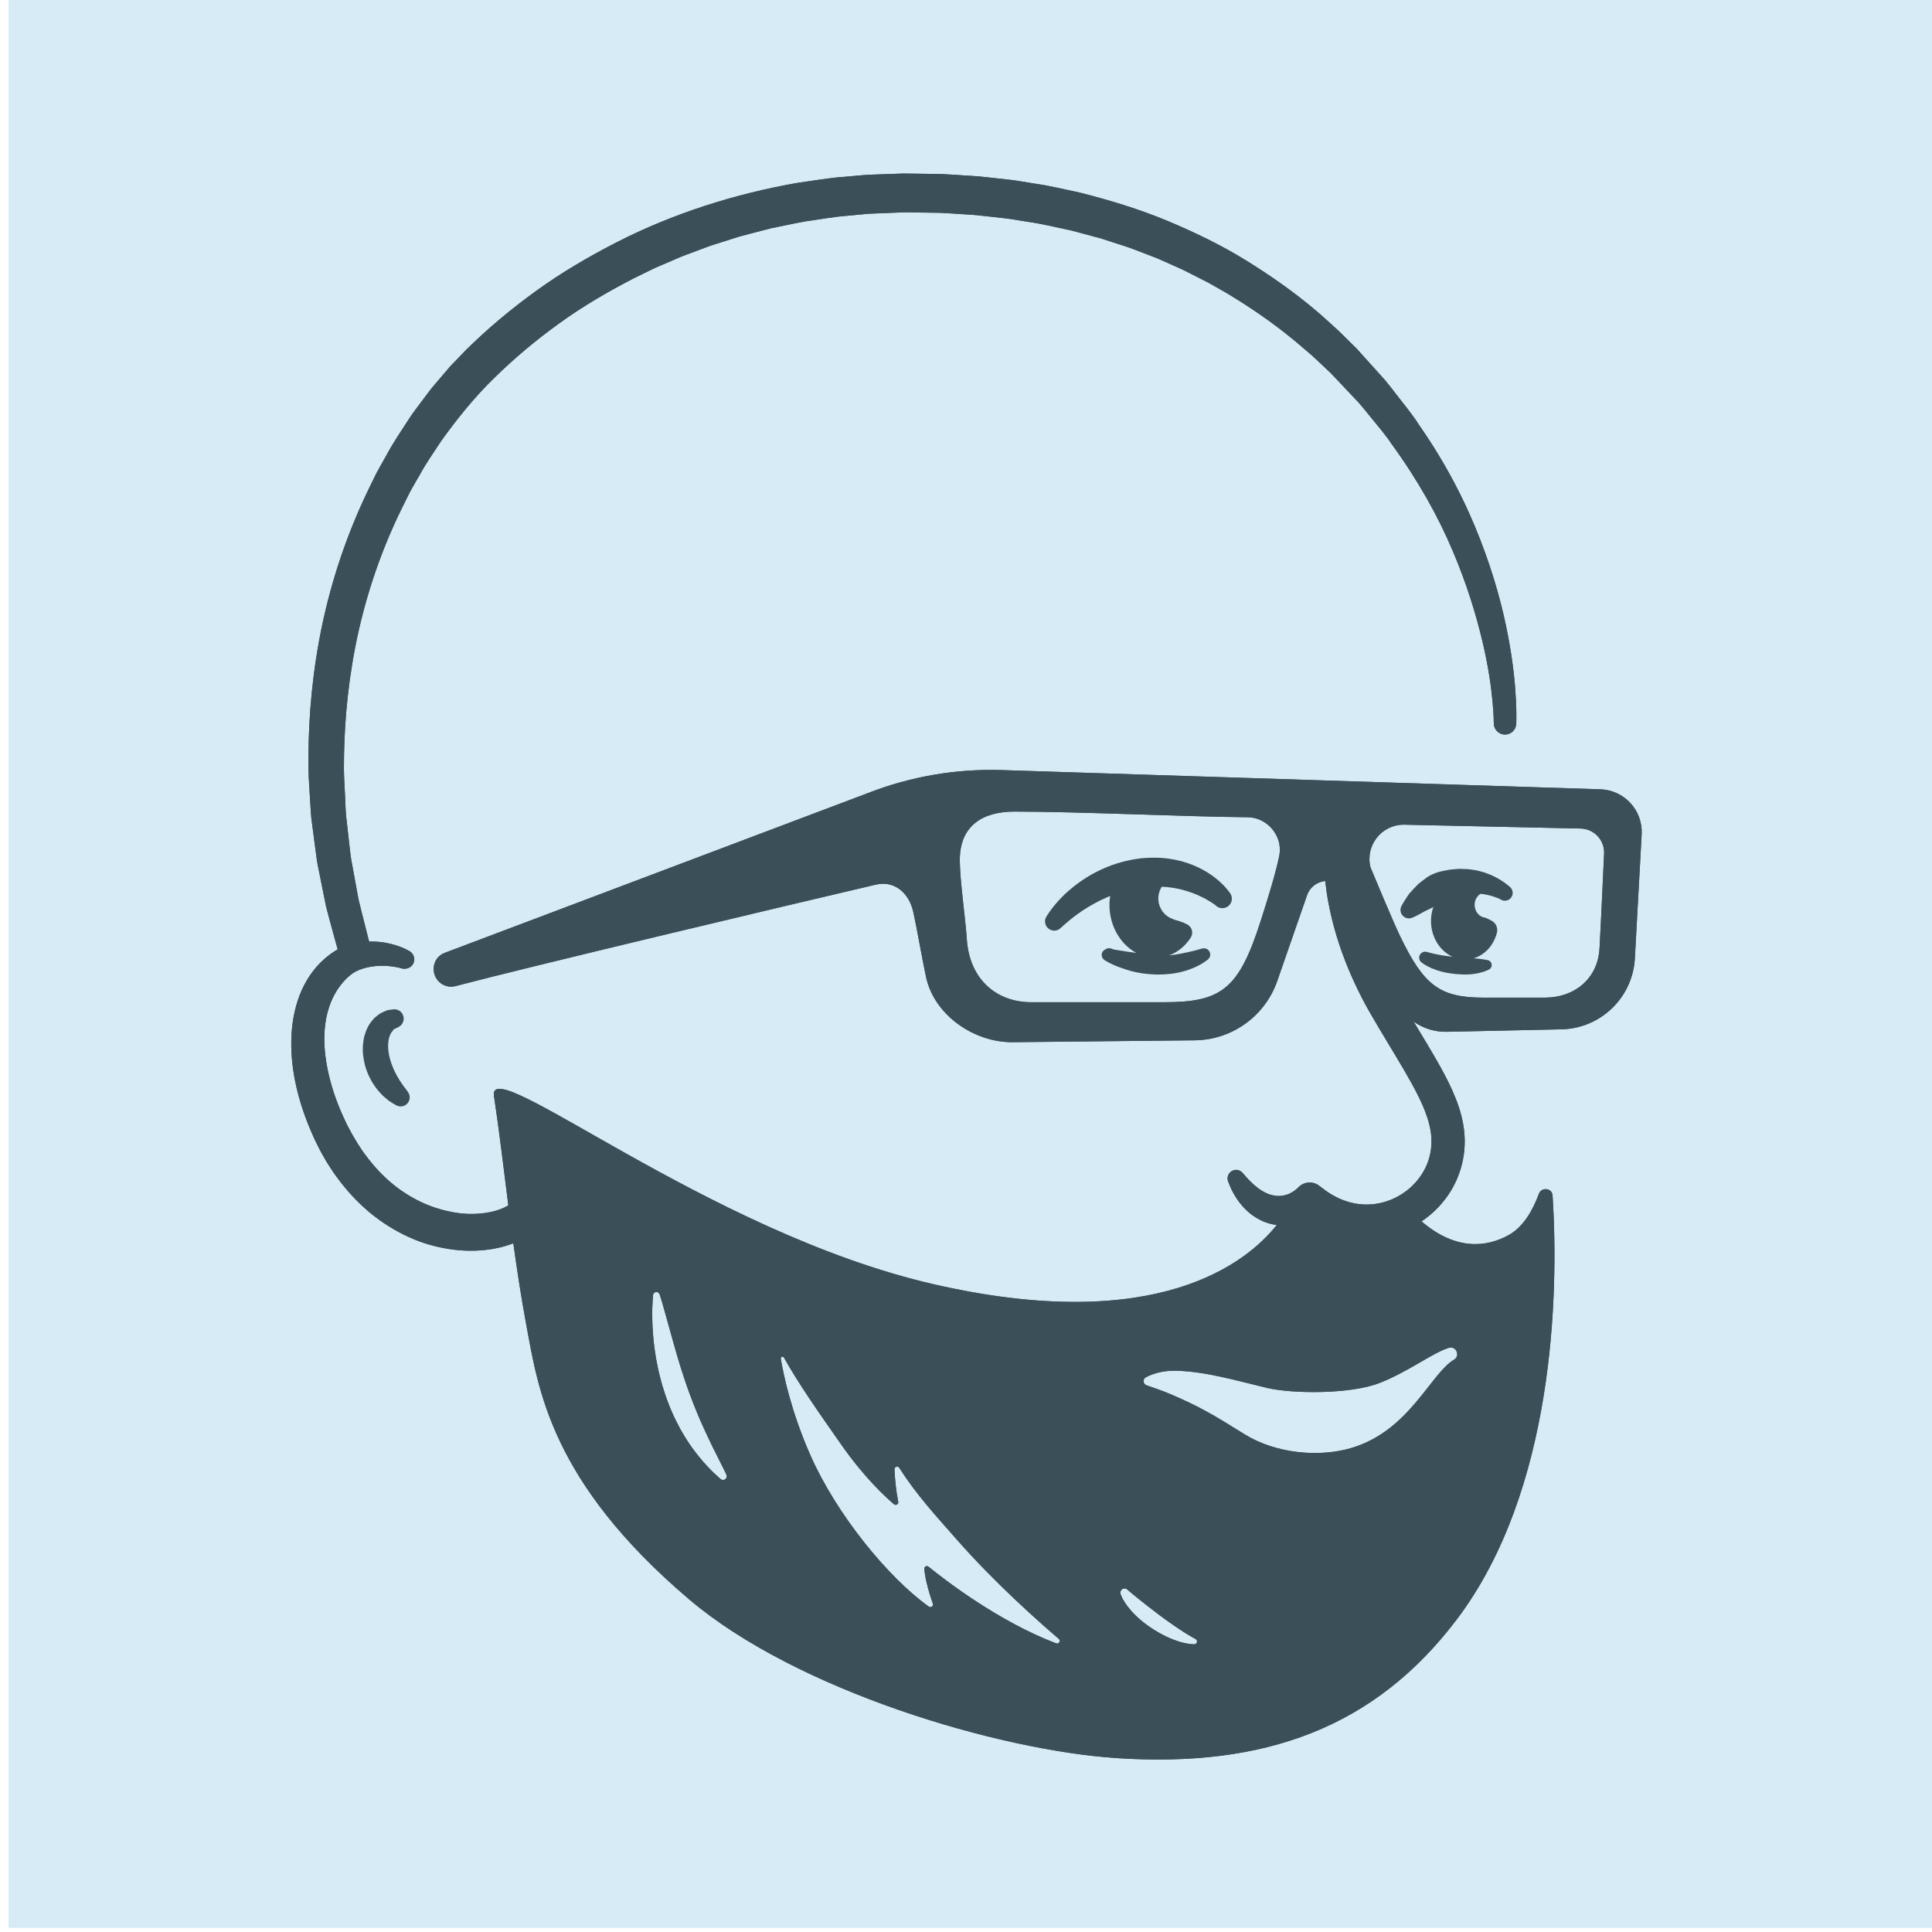 <svg fill-rule="evenodd" stroke-linejoin="round" stroke-miterlimit="2" viewBox="0 0 90 90" xmlns="http://www.w3.org/2000/svg"><path d="m913.466-9.862h574.841v636.909h-574.841z" fill="#d6ebf5" transform="matrix(.157 0 0 .141 -143.017 1.394)"/><g fill="#3b4f59" fill-rule="nonzero"><path d="m0-4.14c.02-.815-.118-1.654-.25-2.451-.24-.81-.451-1.582-.865-2.299-.323-.723-.899-1.33-1.352-1.878-.28-.248-.561-.471-.829-.675-.134-.1-.265-.197-.392-.292-.15-.089-.315-.169-.467-.246-.307-.155-.602-.281-.873-.387-.13-.049-.275-.11-.375-.137-.08-.013-.156-.025-.229-.037-.583-.08-.917-.126-.917-.126l-.014-.002c-.839-.114-1.694.311-2.089 1.113-.494 1.003-.081 2.217.923 2.711 0 0 .301.148.829.408.067.031.137.063.21.097.048.035.043.07.067.103.034.068.068.129.112.175l.073.069.098.156c.067.102.138.201.226.29.098.278.274.478.346.838.14.292.166.713.245 1.104.017.439.079.876.018 1.372-.001.474-.113.992-.18 1.495-.144.506-.234 1.018-.42 1.515-.135.509-.373.975-.554 1.452-.171.482-.463.886-.64 1.331-.228.413-.484.781-.677 1.16-.233.346-.467.651-.65.951-.18.305-.399.509-.543.721-.311.4-.48.656-.48.656l-.187.283c-.377.574-.44 1.329-.1 1.981.5.96 1.683 1.333 2.642.833 0 0 .337-.175.91-.53.28-.184.656-.377 1.003-.69.366-.295.772-.643 1.2-1.041.399-.422.819-.898 1.244-1.42.384-.548.808-1.124 1.15-1.778.361-.645.687-1.337.939-2.081.307-.719.458-1.519.637-2.301.098-.812.264-1.606.211-2.443" transform="matrix(-.215 0 0 .215 16.902 49.744)"/><path d="m0-8.653c-.19-.3-.417-.674-.702-1.086-.144-.206-.296-.426-.457-.658-.19-.211-.389-.433-.597-.664-.417-.469-.894-.954-1.412-1.467-.569-.463-1.196-.928-1.848-1.419-.67-.463-1.482-.791-2.293-1.084-.84-.241-1.735-.391-2.598-.559-.898-.062-1.771-.217-2.65-.164-.434.016-.865.032-1.291.047-.423.039-.837.113-1.243.17-.815.086-1.568.356-2.281.536-.694.262-1.353.472-1.922.765-.583.253-1.086.55-1.527.812-.439.271-.808.52-1.109.742-.294.218-.535.405-.716.558-.186.15-.215.193-.227.199-.756.554-.92 1.615-.367 2.371s1.615.92 2.371.367c-.009.009.104-.066.209-.103.128-.053.317-.131.557-.23.52-.198 1.289-.463 2.23-.641.391-.103.83-.141 1.275-.197.864.522 1.393 1.592 1.256 2.749-.159 1.333-1.146 2.328-2.308 2.425v.001s-.692.281-1.444.713c-.893.512-1.31 1.577-1.05 2.573.691 2.654 2.564 4.774 5.021 5.502-.322.029-.635.06-.921.089-.649.071-1.134.147-1.539.213-.399.055-.63.116-.63.116-.268.072-.513.247-.663.507-.301.52-.123 1.185.397 1.486 0 0 .207.12.577.277.363.16.979.358 1.656.511.69.155 1.505.275 2.382.31.878.04 1.814-.027 2.752-.096.936-.114 1.875-.236 2.744-.468.872-.208 1.675-.485 2.353-.773.676-.29 1.222-.598 1.592-.836.362-.253.569-.398.569-.398.435-.304.657-.86.511-1.402-.187-.692-.899-1.103-1.592-.916l-.154.041s-.19.051-.523.141c-.156.056-.371.094-.602.152-.226.069-.501.118-.792.179-.583.13-1.283.241-2.04.352-.465.061-.956.119-1.454.171 2.384-1.098 4.205-3.571 4.57-6.64.172-1.451-.005-2.854-.452-4.112.432.22.844.445 1.251.626.458.205.879.414 1.237.638.363.212.7.381.975.528.559.285.907.434.907.434l.222.094c.476.201 1.034.199 1.532-.052.903-.454 1.266-1.555.812-2.457 0 0-.183-.363-.554-.973" transform="matrix(-.215 0 0 .215 65.4 43.864)"/><path d="m0-.737c-.186-.27-.44-.687-.82-1.166-.369-.492-.837-1.07-1.408-1.707-.581-.623-1.245-1.325-2.032-2.024-.795-.687-1.665-1.433-2.662-2.12-.993-.692-2.074-1.385-3.253-2.006-1.178-.619-2.443-1.182-3.77-1.666-1.339-.486-2.687-.838-4.223-1.139-.401-.089-.675-.114-1.006-.169l-.717-.108-.215-.03-.134-.011c-.718-.068-1.436-.109-2.152-.128-1.432-.031-2.855.047-4.215.276-2.729.412-5.184 1.342-7.103 2.413-1.931 1.066-3.34 2.256-4.243 3.178-.459.455-.787.855-1.016 1.139-.116.15-.205.265-.265.342-.07.093-.107.141-.107.141l-.121.162c-.644.862-.518 2.087.311 2.798.864.741 2.166.642 2.907-.223.007-.008.027-.021.054-.033.049-.035.122-.086.218-.152.202-.141.525-.347.94-.607.84-.511 2.094-1.194 3.67-1.785 1.577-.59 3.471-1.083 5.553-1.284.369-.03.748-.048 1.127-.066.651 1.005.922 2.284.631 3.582-.387 1.727-1.655 3-3.178 3.444l.004.079s-1.53.281-3.003 1.076c-1.017.549-1.362 1.848-.739 2.822 1.146 1.79 2.769 3.154 4.683 3.861-.334-.037-.676-.067-.998-.119-1.153-.164-2.215-.384-3.134-.585-.44-.106-.844-.203-1.203-.289-.354-.054-.718-.201-1.004-.271-.577-.17-.918-.241-.918-.241-.486-.1-1.012.069-1.343.483-.471.588-.376 1.446.212 1.917 0 0 .272.218.769.554.254.175.527.37.955.588.41.202.883.465 1.398.678.517.185 1.067.441 1.677.605.61.16 1.249.375 1.933.468.339.059.685.119 1.034.179.353.033.71.067 1.07.1.719.076 1.453.067 2.184.086 1.464-.034 2.922-.177 4.265-.444.668-.159 1.318-.273 1.917-.476.419-.12.81-.255 1.187-.392.769-.245 1.477-.506 2.062-.781.613-.255 1.092-.54 1.429-.728.336-.194.522-.314.522-.314.398-.258.646-.722.604-1.227-.042-.506-.371-.907-.806-1.096-.353-.254-.821-.334-1.259-.171l-.128.047s-.154.058-.429.159c-.267.042-.564.087-.906.14-.594.1-1.282.201-2.011.324-.638.088-1.306.192-1.978.278 3.083-1.648 5.385-5.059 5.782-9.191.107-1.109.062-2.161-.108-3.147.245.101.496.194.734.301 1.004.429 1.958.902 2.838 1.399.882.495 1.705.993 2.447 1.486.361.258.711.501 1.05.729.326.243.636.474.927.692.559.458 1.071.841 1.455 1.193.8.677 1.233 1.093 1.233 1.093l.054.053c.661.636 1.698.751 2.493.222.919-.612 1.168-1.853.557-2.772 0 0-.097-.146-.279-.419" transform="matrix(-.215 0 0 .215 48.813 42.752)"/><path d="m0 154.197c-.054 1.02-.136 2.128-.252 3.296-.128 1.167-.306 2.397-.516 3.665-.248 1.263-.481 2.574-.836 3.886-.177.656-.334 1.322-.531 1.982-.21.656-.42 1.316-.63 1.975-.204.661-.474 1.303-.714 1.95-.237.649-.499 1.286-.789 1.907-.531 1.259-1.166 2.451-1.772 3.602-.654 1.128-1.293 2.211-1.973 3.19-.651.997-1.36 1.873-1.994 2.689-.661.798-1.26 1.522-1.851 2.129-.573.614-1.089 1.15-1.523 1.548-.864.812-1.394 1.248-1.394 1.248-.341.281-.845.233-1.126-.108-.198-.24-.232-.562-.117-.829 0 0 .274-.629.817-1.682.26-.519.576-1.149.938-1.871.364-.709.746-1.538 1.207-2.397.404-.896.897-1.828 1.348-2.844.488-.997.943-2.073 1.44-3.166.461-1.113.957-2.248 1.405-3.428.479-1.164.893-2.38 1.339-3.583.413-1.216.84-2.429 1.209-3.647.415-1.202.722-2.422 1.1-3.582.667-2.366 1.29-4.575 1.824-6.469.236-.961.503-1.837.726-2.618.221-.784.413-1.467.572-2.03.33-1.128.557-1.772.557-1.772l.006-.019c.134-.379.549-.578.929-.445.274.097.453.341.482.612 0 0 .07.681.126 1.873.018.595.076 1.322.06 2.15-.013.829-.012 1.768-.067 2.788m-34.16 27.789c-5.674 12.9-16.821 26.538-25.709 32.913-.453.324-1.054-.13-.87-.656.433-1.233 1.006-3.021 1.435-4.919.225-.997.349-1.896.418-2.581.05-.503-.532-.811-.925-.492-3.426 2.784-15.103 11.837-27.649 16.604-.596.227-1.06-.554-.575-.968 4.349-3.714 13.863-12.139 22.074-21.487 4.444-5.058 8.743-9.674 12.485-15.569.31-.488 1.072-.25 1.047.328-.092 2.086-.327 4.641-.808 7.006-.107.527.504.895.914.547 2.092-1.776 6.495-5.901 11.304-12.745 5.161-7.344 9.583-13.695 12.536-19.029.204-.368.761-.174.691.24-.61 3.623-2.284 11.523-6.368 20.808m-67.258 30.216s-.108.29-.332.771c-.094.238-.301.551-.509.892-.21.366-.472.693-.756 1.082-.276.394-.631.754-.985 1.168-.363.397-.772.791-1.202 1.186-.856.797-1.842 1.555-2.88 2.231-.523.332-1.034.681-1.57.974-.535.295-1.062.581-1.587.836-1.05.502-2.075.895-2.975 1.17-.907.269-1.69.418-2.244.486-.566.05-.881.064-.881.064-.338.014-.624-.248-.639-.586-.01-.24.119-.453.314-.562l.043-.024s.252-.14.694-.385c.221-.111.479-.293.781-.456.304-.162.63-.405.998-.614.721-.471 1.565-1.007 2.439-1.637.894-.592 1.807-1.29 2.735-1.957.904-.694 1.809-1.388 2.657-2.039.839-.657 1.618-1.27 2.276-1.803.323-.265.62-.507.883-.721.249-.222.479-.37.678-.564.391-.359.635-.55.635-.55.397-.314.973-.247 1.287.15.204.259.245.599.14.888m-50.067-31.694c-12.503-3.749-17.019-15.986-22.144-19.095-.011-.007-.022-.014-.034-.021-1.421-.86-.452-3.06 1.133-2.56.081.025.162.052.245.079 3.541 1.192 8.598 5.117 14.767 7.533 6.275 2.457 18.869 2.374 24.433 1.047 6.358-1.517 13.465-3.613 19.841-3.708 2.836-.043 4.962.705 6.319 1.403.757.389.679 1.492-.129 1.761-1.484.493-3.572 1.222-5.231 1.935-6.265 2.692-9.109 4.376-15.96 8.646-6.812 4.246-16.239 5.079-23.24 2.98m-28.544-97.563h-13.367c-6.246 0-11.401-3.979-11.79-10.65-.302-5.193-1-20.782-1-20.782 0-2.875 2.331-5.206 5.206-5.206l38.216-.834c4.836 0 8.381 4.549 7.201 9.239 0 0-4.838 11.662-6.444 14.98-5.121 10.583-8.53 13.253-18.022 13.253m51.09-39.086c12.961-.096 36.836-1.234 50.543-1.221 6.615.006 11.82 2.837 11.818 10.52-.002 4.276-1.246 12.832-1.518 17.099-.55 8.664-6.369 13.688-13.976 13.688h-28.798c-12.436 0-16.144-2.88-20.817-17.347-1.811-5.606-3.353-10.702-4.107-14.359-.872-4.232 2.535-8.348 6.855-8.38m205.384 38.521c-1.202-3.085-3.066-5.832-5.325-7.785-.269-.243-.561-.489-.884-.734l-.465-.359-.379-.261-.368-.245c-.26-.183-.368-.228-.559-.346-.083-.051-.166-.093-.249-.14.22-.804.55-2.01.984-3.601.415-1.559.971-3.472 1.54-5.742.462-2.298.994-4.938 1.589-7.896.339-1.472.526-3.053.741-4.708.217-1.655.445-3.387.682-5.192.294-1.801.319-3.703.469-5.665.1-1.965.277-3.999.32-6.105.111-8.429-.445-17.973-2.337-28.205-1.894-10.22-5.192-21.106-10.346-31.905-.654-1.344-1.313-2.698-1.977-4.061-.705-1.342-1.484-2.658-2.231-4.001-1.442-2.717-3.219-5.287-4.925-7.938-.842-1.326-1.893-2.607-2.842-3.921-.975-1.307-1.954-2.661-2.964-3.784-1.037-1.215-2.08-2.437-3.127-3.664-1.129-1.169-2.264-2.344-3.403-3.524-4.663-4.607-9.77-8.882-15.217-12.808-5.443-3.941-11.318-7.379-17.398-10.503-12.191-6.223-25.562-10.489-39.224-12.877-3.445-.468-6.825-1.092-10.359-1.327-1.74-.143-3.523-.344-5.224-.434l-5.029-.177-1.255-.044-.628-.022-.43-.012-.321.004-2.571.033c-1.765.024-3.528.048-5.288.071-.961.053-1.918.105-2.879.158-2.397.195-4.795.242-7.173.553-1.692.188-3.38.376-5.064.564-1.682.204-3.349.523-5.018.779-3.346.466-6.618 1.292-9.892 1.969-6.488 1.647-12.841 3.571-18.87 6.074-6.013 2.517-11.813 5.311-17.156 8.626-5.341 3.303-10.378 6.849-14.949 10.705-1.202.981-2.346 2.081-3.509 3.098-.565.517-1.133 1.037-1.698 1.554-.445.438-.889.876-1.331 1.311-.5.493-.999.984-1.495 1.474l-.743.732-.156.154-.089.099-.18.199-.358.397c-.955 1.057-1.901 2.106-2.839 3.146-.937 1.04-1.866 2.072-2.787 3.094-.885 1.053-1.697 2.153-2.535 3.212-1.64 2.149-3.358 4.173-4.742 6.379-5.96 8.515-10.289 17.074-13.313 24.93-3.055 7.852-4.927 14.972-6.04 20.903-1.132 5.932-1.558 10.671-1.706 13.923-.08 1.636-.102 2.859-.092 3.757.002.898.024 1.296.024 1.296l.004.074c.076 1.286 1.149 2.301 2.452 2.289 1.344-.012 2.424-1.111 2.412-2.455 0 0-.004-.443.029-1.175.024-.731.096-1.926.237-3.435.27-3.038.869-7.523 2.191-13.109 1.332-5.579 3.316-12.284 6.448-19.627 3.098-7.353 7.487-15.27 13.258-23.183 1.344-2.05 3.02-3.92 4.608-5.909.814-.98 1.598-1.999 2.454-2.972.892-.944 1.792-1.895 2.699-2.855.905-.96 1.819-1.928 2.739-2.903l.636-.669.76-.715c.507-.478 1.017-.958 1.528-1.439s1.024-.963 1.538-1.447c.419-.363.841-.728 1.26-1.091 1.151-.941 2.221-1.945 3.424-2.879 4.325-3.541 9.07-6.789 14.093-9.803 1.274-.724 2.554-1.451 3.841-2.183 1.305-.699 2.651-1.337 3.978-2.026.67-.331 1.325-.696 2.012-1.002l2.065-.918c1.39-.589 2.742-1.282 4.178-1.798 1.423-.546 2.852-1.094 4.286-1.644 1.439-.536 2.924-.967 4.392-1.46l2.212-.723 2.256-.615c1.509-.4 3.016-.831 4.54-1.212 3.083-.632 6.152-1.418 9.313-1.853 1.575-.241 3.143-.546 4.734-.738 1.593-.177 3.19-.355 4.79-.533 2.244-.298 4.524-.337 6.792-.525.909-.05 1.814-.101 2.723-.152 1.681-.022 3.366-.044 5.052-.067l2.447-.033.306-.005c-.024-.001-.026-.001-.037-.001.032.001.078.003.078.003l.157.006.627.025 1.255.05 5.028.201c1.649.097 3.205.293 4.814.432 3.18.217 6.425.835 9.644 1.283 1.605.284 3.195.644 4.793.961l2.394.49 2.364.612c1.573.418 3.154.804 4.717 1.245l4.644 1.474c1.559.453 3.059 1.073 4.578 1.629 1.51.581 3.046 1.093 4.511 1.771 1.483.637 2.963 1.273 4.44 1.908 1.445.706 2.887 1.411 4.326 2.114 5.695 2.924 11.201 6.134 16.282 9.811 5.086 3.662 9.841 7.639 14.158 11.895 4.323 4.184 8.172 9.024 11.448 13.591 1.598 2.442 3.275 4.796 4.638 7.316.707 1.242 1.446 2.457 2.117 3.7.63 1.266 1.257 2.523 1.88 3.772 4.915 10.033 8.122 20.223 9.999 29.819 1.875 9.608 2.493 18.605 2.471 26.572-.019 1.992-.174 3.918-.245 5.779-.11 1.859-.093 3.661-.346 5.372-.194 1.717-.38 3.363-.558 4.937-.175 1.574-.321 3.079-.622 4.484-.515 2.825-.975 5.346-1.375 7.54-.504 2.173-1.004 4.008-1.372 5.503-.434 1.714-.747 2.951-.939 3.71-1.454-.036-2.756.094-3.856.313-1.647.326-2.827.768-3.72 1.164-.436.187-.635.32-.834.415-.178.093-.27.141-.27.141-.883.461-1.34 1.519-.989 2.516.365 1.04 1.545 1.557 2.61 1.268l.169-.046c.178-.04.519-.159.822-.205.569-.11 1.59-.281 2.813-.318 1.228-.032 2.749.07 4.308.52.773.222 1.56.522 2.225.931.168.1.331.203.469.319.05.042.199.137.171.134l.34.282.336.278.227.224c.149.136.312.301.485.492 1.347 1.45 2.517 3.296 3.278 5.542.784 2.231 1.16 4.829 1.113 7.576-.041 2.751-.503 5.643-1.268 8.534-.757 2.892-1.844 5.804-3.171 8.59l-.526 1.122-.521.971c-.334.645-.687 1.292-1.093 1.941-.382.653-.768 1.299-1.195 1.912l-.617.933-.662.89c-1.763 2.368-3.75 4.466-5.883 6.203-2.143 1.724-4.417 3.09-6.686 4.094-2.272.999-4.535 1.625-6.639 1.974-4.231.705-7.759.075-9.779-.686-.825-.308-1.421-.616-1.824-.871 1.067-8.391 2.005-16.418 3.11-23.686 1.492-9.818-46.25 29.538-95.25 40.777-48.577 11.141-67.938-4.755-74.351-12.83 1.046-.136 2.066-.41 3.002-.816 1.004-.443 1.918-1.009 2.726-1.649.399-.324.776-.668 1.126-1.024.348-.357.684-.72.984-1.099.315-.371.579-.77.849-1.159.249-.4.513-.789.724-1.199.454-.808.805-1.645 1.123-2.481.341-.903-.052-2.01-1.123-2.416-.71-.268-1.517-.023-2.013.55l-.062.071c-1.013 1.168-2.017 2.266-3.112 3.091-.265.217-.542.404-.815.583-.273.181-.556.326-.827.477-.546.29-1.099.494-1.638.617-.272.053-.534.107-.796.136-.263.023-.521.038-.778.024-.512-.022-1.01-.124-1.498-.264-.974-.299-1.886-.904-2.585-1.628-1.193-1.227-3.157-1.384-4.524-.294l-.217.172c-1.566 1.249-3.238 2.283-4.998 2.937-1.757.661-3.588.987-5.42.927-1.83-.041-3.659-.485-5.365-1.243-1.697-.775-3.278-1.873-4.561-3.245-.643-.682-1.235-1.414-1.719-2.204-.239-.396-.48-.793-.672-1.209-.236-.467-.319-.684-.519-1.192-.683-1.88-.908-3.645-.79-5.517.242-3.716 2.104-7.705 4.278-11.655 2.194-3.962 4.696-7.947 7.103-12.017l1.804-3.079c.611-1.059 1.199-2.132 1.764-3.218 1.126-2.174 2.166-4.398 3.103-6.669 1.873-4.54 3.328-9.275 4.246-14.143.296-1.552.513-3.122.691-4.701 1.712.16 3.217 1.254 3.869 2.879l6.525 18.776c2.652 7.633 9.811 12.78 17.892 12.862l39.407.404c8.407.089 17.006-5.871 18.792-14.087.858-3.95 1.968-10.531 2.782-14.169.908-4.058 4.044-6.828 8.093-5.883 19.368 4.522 75.248 17.808 91.063 21.984 2.407.635 4.747-1.185 4.747-3.688v-.094c0-1.497-.917-2.84-2.31-3.386l-91.681-34.614c-9.261-3.629-19.164-5.336-29.106-5.017l-129.69 4.165c-5.158.166-9.183 4.52-8.945 9.675l1.474 26.94c.464 8.5 7.398 15.207 15.908 15.389l24.846.532c2.63.057 5.137-.755 7.194-2.217-1.951 3.232-3.948 6.477-5.857 9.907-1.174 2.128-2.309 4.341-3.268 6.746-.947 2.402-1.709 5.048-1.908 7.88-.215 2.808.225 5.79 1.135 8.323.211.588.555 1.468.853 2.046.301.649.658 1.264 1.023 1.872.737 1.215 1.614 2.329 2.572 3.359 1.112 1.198 2.369 2.247 3.718 3.166-7.416 6.377-14.12 5.62-18.904 2.949-3.217-1.797-5.256-5.497-6.515-8.923-.562-1.53-2.862-1.269-2.966.358-1.383 21.482-.317 63.898 20.66 91.732 17.83 23.657 41.85 32.257 73.645 30.183 25.812-1.683 69.562-14.683 92.795-34.424 30.008-25.498 32.679-45.568 35.271-59.495 1.099-5.909 2.001-11.83 2.801-17.644.029.011.054.024.083.036 3.348 1.314 8.247 2.086 13.837 1.215 2.784-.435 5.749-1.23 8.659-2.562 2.913-1.318 5.794-3.093 8.458-5.281 2.653-2.2 5.072-4.81 7.166-7.679l.785-1.08.727-1.117c.498-.74.958-1.502 1.389-2.28.449-.758.871-1.567 1.278-2.397l.614-1.23.502-1.133c1.44-3.212 2.603-6.547 3.419-9.968.808-3.417 1.25-6.911 1.195-10.36-.054-3.443-.626-6.853-1.826-9.95" transform="matrix(-.215 0 0 .215 30.397 28.64)"/><path d="m0 154.197c-.054 1.02-.136 2.128-.252 3.296-.128 1.167-.306 2.397-.516 3.665-.248 1.263-.481 2.574-.836 3.886-.177.656-.334 1.322-.531 1.982-.21.656-.42 1.316-.63 1.975-.204.661-.474 1.303-.714 1.95-.237.649-.499 1.286-.789 1.907-.531 1.259-1.166 2.451-1.772 3.602-.654 1.128-1.293 2.211-1.973 3.19-.651.997-1.36 1.873-1.994 2.689-.661.798-1.26 1.522-1.851 2.129-.573.614-1.089 1.15-1.523 1.548-.864.812-1.394 1.248-1.394 1.248-.341.281-.845.233-1.126-.108-.198-.24-.232-.562-.117-.829 0 0 .274-.629.817-1.682.26-.519.576-1.149.938-1.871.364-.709.746-1.538 1.207-2.397.404-.896.897-1.828 1.348-2.844.488-.997.943-2.073 1.44-3.166.461-1.113.957-2.248 1.405-3.428.479-1.164.893-2.38 1.339-3.583.413-1.216.84-2.429 1.209-3.647.415-1.202.722-2.422 1.1-3.582.667-2.366 1.29-4.575 1.824-6.469.236-.961.503-1.837.726-2.618.221-.784.413-1.467.572-2.03.33-1.128.557-1.772.557-1.772l.006-.019c.134-.379.549-.578.929-.445.274.097.453.341.482.612 0 0 .07.681.126 1.873.018.595.076 1.322.06 2.15-.013.829-.012 1.768-.067 2.788m-34.16 27.789c-5.674 12.9-16.821 26.538-25.709 32.913-.453.324-1.054-.13-.87-.656.433-1.233 1.006-3.021 1.435-4.919.225-.997.349-1.896.418-2.581.05-.503-.532-.811-.925-.492-3.426 2.784-15.103 11.837-27.649 16.604-.596.227-1.06-.554-.575-.968 4.349-3.714 13.863-12.139 22.074-21.487 4.444-5.058 8.743-9.674 12.485-15.569.31-.488 1.072-.25 1.047.328-.092 2.086-.327 4.641-.808 7.006-.107.527.504.895.914.547 2.092-1.776 6.495-5.901 11.304-12.745 5.161-7.344 9.583-13.695 12.536-19.029.204-.368.761-.174.691.24-.61 3.623-2.284 11.523-6.368 20.808m-67.258 30.216s-.108.29-.332.771c-.094.238-.301.551-.509.892-.21.366-.472.693-.756 1.082-.276.394-.631.754-.985 1.168-.363.397-.772.791-1.202 1.186-.856.797-1.842 1.555-2.88 2.231-.523.332-1.034.681-1.57.974-.535.295-1.062.581-1.587.836-1.05.502-2.075.895-2.975 1.17-.907.269-1.69.418-2.244.486-.566.05-.881.064-.881.064-.338.014-.624-.248-.639-.586-.01-.24.119-.453.314-.562l.043-.024s.252-.14.694-.385c.221-.111.479-.293.781-.456.304-.162.63-.405.998-.614.721-.471 1.565-1.007 2.439-1.637.894-.592 1.807-1.29 2.735-1.957.904-.694 1.809-1.388 2.657-2.039.839-.657 1.618-1.27 2.276-1.803.323-.265.62-.507.883-.721.249-.222.479-.37.678-.564.391-.359.635-.55.635-.55.397-.314.973-.247 1.287.15.204.259.245.599.14.888m-50.067-31.694c-12.503-3.749-17.019-15.986-22.144-19.095-.011-.007-.022-.014-.034-.021-1.421-.86-.452-3.06 1.133-2.56.081.025.162.052.245.079 3.541 1.192 8.598 5.117 14.767 7.533 6.275 2.457 18.869 2.374 24.433 1.047 6.358-1.517 13.465-3.613 19.841-3.708 2.836-.043 4.962.705 6.319 1.403.757.389.679 1.492-.129 1.761-1.484.493-3.572 1.222-5.231 1.935-6.265 2.692-9.109 4.376-15.96 8.646-6.812 4.246-16.239 5.079-23.24 2.98m-28.544-97.563h-13.367c-6.246 0-11.401-3.979-11.79-10.65-.302-5.193-1-20.782-1-20.782 0-2.875 2.331-5.206 5.206-5.206l38.216-.834c4.836 0 8.381 4.549 7.201 9.239 0 0-4.838 11.662-6.444 14.98-5.121 10.583-8.53 13.253-18.022 13.253m51.09-39.086c12.961-.096 36.836-1.234 50.543-1.221 6.615.006 11.82 2.837 11.818 10.52-.002 4.276-1.246 12.832-1.518 17.099-.55 8.664-6.369 13.688-13.976 13.688h-28.798c-12.436 0-16.144-2.88-20.817-17.347-1.811-5.606-3.353-10.702-4.107-14.359-.872-4.232 2.535-8.348 6.855-8.38m205.384 38.521c-1.202-3.085-3.066-5.832-5.325-7.785-.269-.243-.561-.489-.884-.734l-.465-.359-.379-.261-.368-.245c-.26-.183-.368-.228-.559-.346-.083-.051-.166-.093-.249-.14.22-.804.55-2.01.984-3.601.415-1.559.971-3.472 1.54-5.742.462-2.298.994-4.938 1.589-7.896.339-1.472.526-3.053.741-4.708.217-1.655.445-3.387.682-5.192.294-1.801.319-3.703.469-5.665.1-1.965.277-3.999.32-6.105.111-8.429-.445-17.973-2.337-28.205-1.894-10.22-5.192-21.106-10.346-31.905-.654-1.344-1.313-2.698-1.977-4.061-.705-1.342-1.484-2.658-2.231-4.001-1.442-2.717-3.219-5.287-4.925-7.938-.842-1.326-1.893-2.607-2.842-3.921-.975-1.307-1.954-2.661-2.964-3.784-1.037-1.215-2.08-2.437-3.127-3.664-1.129-1.169-2.264-2.344-3.403-3.524-4.663-4.607-9.77-8.882-15.217-12.808-5.443-3.941-11.318-7.379-17.398-10.503-12.191-6.223-25.562-10.489-39.224-12.877-3.445-.468-6.825-1.092-10.359-1.327-1.74-.143-3.523-.344-5.224-.434l-5.029-.177-1.255-.044-.628-.022-.43-.012-.321.004-2.571.033c-1.765.024-3.528.048-5.288.071-.961.053-1.918.105-2.879.158-2.397.195-4.795.242-7.173.553-1.692.188-3.38.376-5.064.564-1.682.204-3.349.523-5.018.779-3.346.466-6.618 1.292-9.892 1.969-6.488 1.647-12.841 3.571-18.87 6.074-6.013 2.517-11.813 5.311-17.156 8.626-5.341 3.303-10.378 6.849-14.949 10.705-1.202.981-2.346 2.081-3.509 3.098-.565.517-1.133 1.037-1.698 1.554-.445.438-.889.876-1.331 1.311-.5.493-.999.984-1.495 1.474l-.743.732-.156.154-.089.099-.18.199-.358.397c-.955 1.057-1.901 2.106-2.839 3.146-.937 1.04-1.866 2.072-2.787 3.094-.885 1.053-1.697 2.153-2.535 3.212-1.64 2.149-3.358 4.173-4.742 6.379-5.96 8.515-10.289 17.074-13.313 24.93-3.055 7.852-4.927 14.972-6.04 20.903-1.132 5.932-1.558 10.671-1.706 13.923-.08 1.636-.102 2.859-.092 3.757.002.898.024 1.296.024 1.296l.004.074c.076 1.286 1.149 2.301 2.452 2.289 1.344-.012 2.424-1.111 2.412-2.455 0 0-.004-.443.029-1.175.024-.731.096-1.926.237-3.435.27-3.038.869-7.523 2.191-13.109 1.332-5.579 3.316-12.284 6.448-19.627 3.098-7.353 7.487-15.27 13.258-23.183 1.344-2.05 3.02-3.92 4.608-5.909.814-.98 1.598-1.999 2.454-2.972.892-.944 1.792-1.895 2.699-2.855.905-.96 1.819-1.928 2.739-2.903l.636-.669.76-.715c.507-.478 1.017-.958 1.528-1.439s1.024-.963 1.538-1.447c.419-.363.841-.728 1.26-1.091 1.151-.941 2.221-1.945 3.424-2.879 4.325-3.541 9.07-6.789 14.093-9.803 1.274-.724 2.554-1.451 3.841-2.183 1.305-.699 2.651-1.337 3.978-2.026.67-.331 1.325-.696 2.012-1.002l2.065-.918c1.39-.589 2.742-1.282 4.178-1.798 1.423-.546 2.852-1.094 4.286-1.644 1.439-.536 2.924-.967 4.392-1.46l2.212-.723 2.256-.615c1.509-.4 3.016-.831 4.54-1.212 3.083-.632 6.152-1.418 9.313-1.853 1.575-.241 3.143-.546 4.734-.738 1.593-.177 3.19-.355 4.79-.533 2.244-.298 4.524-.337 6.792-.525.909-.05 1.814-.101 2.723-.152 1.681-.022 3.366-.044 5.052-.067l2.447-.033.306-.005c-.024-.001-.026-.001-.037-.001.032.001.078.003.078.003l.157.006.627.025 1.255.05 5.028.201c1.649.097 3.205.293 4.814.432 3.18.217 6.425.835 9.644 1.283 1.605.284 3.195.644 4.793.961l2.394.49 2.364.612c1.573.418 3.154.804 4.717 1.245l4.644 1.474c1.559.453 3.059 1.073 4.578 1.629 1.51.581 3.046 1.093 4.511 1.771 1.483.637 2.963 1.273 4.44 1.908 1.445.706 2.887 1.411 4.326 2.114 5.695 2.924 11.201 6.134 16.282 9.811 5.086 3.662 9.841 7.639 14.158 11.895 4.323 4.184 8.172 9.024 11.448 13.591 1.598 2.442 3.275 4.796 4.638 7.316.707 1.242 1.446 2.457 2.117 3.7.63 1.266 1.257 2.523 1.88 3.772 4.915 10.033 8.122 20.223 9.999 29.819 1.875 9.608 2.493 18.605 2.471 26.572-.019 1.992-.174 3.918-.245 5.779-.11 1.859-.093 3.661-.346 5.372-.194 1.717-.38 3.363-.558 4.937-.175 1.574-.321 3.079-.622 4.484-.515 2.825-.975 5.346-1.375 7.54-.504 2.173-1.004 4.008-1.372 5.503-.434 1.714-.747 2.951-.939 3.71-1.454-.036-2.756.094-3.856.313-1.647.326-2.827.768-3.72 1.164-.436.187-.635.32-.834.415-.178.093-.27.141-.27.141-.883.461-1.34 1.519-.989 2.516.365 1.04 1.545 1.557 2.61 1.268l.169-.046c.178-.04.519-.159.822-.205.569-.11 1.59-.281 2.813-.318 1.228-.032 2.749.07 4.308.52.773.222 1.56.522 2.225.931.168.1.331.203.469.319.05.042.199.137.171.134l.34.282.336.278.227.224c.149.136.312.301.485.492 1.347 1.45 2.517 3.296 3.278 5.542.784 2.231 1.16 4.829 1.113 7.576-.041 2.751-.503 5.643-1.268 8.534-.757 2.892-1.844 5.804-3.171 8.59l-.526 1.122-.521.971c-.334.645-.687 1.292-1.093 1.941-.382.653-.768 1.299-1.195 1.912l-.617.933-.662.89c-1.763 2.368-3.75 4.466-5.883 6.203-2.143 1.724-4.417 3.09-6.686 4.094-2.272.999-4.535 1.625-6.639 1.974-4.231.705-7.759.075-9.779-.686-.825-.308-1.421-.616-1.824-.871 1.067-8.391 2.005-16.418 3.11-23.686 1.492-9.818-46.25 29.538-95.25 40.777-48.577 11.141-67.938-4.755-74.351-12.83 1.046-.136 2.066-.41 3.002-.816 1.004-.443 1.918-1.009 2.726-1.649.399-.324.776-.668 1.126-1.024.348-.357.684-.72.984-1.099.315-.371.579-.77.849-1.159.249-.4.513-.789.724-1.199.454-.808.805-1.645 1.123-2.481.341-.903-.052-2.01-1.123-2.416-.71-.268-1.517-.023-2.013.55l-.062.071c-1.013 1.168-2.017 2.266-3.112 3.091-.265.217-.542.404-.815.583-.273.181-.556.326-.827.477-.546.29-1.099.494-1.638.617-.272.053-.534.107-.796.136-.263.023-.521.038-.778.024-.512-.022-1.01-.124-1.498-.264-.974-.299-1.886-.904-2.585-1.628-1.193-1.227-3.157-1.384-4.524-.294l-.217.172c-1.566 1.249-3.238 2.283-4.998 2.937-1.757.661-3.588.987-5.42.927-1.83-.041-3.659-.485-5.365-1.243-1.697-.775-3.278-1.873-4.561-3.245-.643-.682-1.235-1.414-1.719-2.204-.239-.396-.48-.793-.672-1.209-.236-.467-.319-.684-.519-1.192-.683-1.88-.908-3.645-.79-5.517.242-3.716 2.104-7.705 4.278-11.655 2.194-3.962 4.696-7.947 7.103-12.017l1.804-3.079c.611-1.059 1.199-2.132 1.764-3.218 1.126-2.174 2.166-4.398 3.103-6.669 1.873-4.54 3.328-9.275 4.246-14.143.296-1.552.513-3.122.691-4.701 1.712.16 3.217 1.254 3.869 2.879l6.525 18.776c2.652 7.633 9.811 12.78 17.892 12.862l39.407.404c8.407.089 17.006-5.871 18.792-14.087.858-3.95 1.968-10.531 2.782-14.169.908-4.058 4.044-6.828 8.093-5.883 19.368 4.522 75.248 17.808 91.063 21.984 2.407.635 4.747-1.185 4.747-3.688v-.094c0-1.497-.917-2.84-2.31-3.386l-91.681-34.614c-9.261-3.629-19.164-5.336-29.106-5.017l-129.69 4.165c-5.158.166-9.183 4.52-8.945 9.675l1.474 26.94c.464 8.5 7.398 15.207 15.908 15.389l24.846.532c2.63.057 5.137-.755 7.194-2.217-1.951 3.232-3.948 6.477-5.857 9.907-1.174 2.128-2.309 4.341-3.268 6.746-.947 2.402-1.709 5.048-1.908 7.88-.215 2.808.225 5.79 1.135 8.323.211.588.555 1.468.853 2.046.301.649.658 1.264 1.023 1.872.737 1.215 1.614 2.329 2.572 3.359 1.112 1.198 2.369 2.247 3.718 3.166-7.416 6.377-14.12 5.62-18.904 2.949-3.217-1.797-5.256-5.497-6.515-8.923-.562-1.53-2.862-1.269-2.966.358-1.383 21.482-.317 63.898 20.66 91.732 17.83 23.657 41.85 32.257 73.645 30.183 25.812-1.683 69.562-14.683 92.795-34.424 30.008-25.498 32.679-45.568 35.271-59.495 1.099-5.909 2.001-11.83 2.801-17.644.029.011.054.024.083.036 3.348 1.314 8.247 2.086 13.837 1.215 2.784-.435 5.749-1.23 8.659-2.562 2.913-1.318 5.794-3.093 8.458-5.281 2.653-2.2 5.072-4.81 7.166-7.679l.785-1.08.727-1.117c.498-.74.958-1.502 1.389-2.28.449-.758.871-1.567 1.278-2.397l.614-1.23.502-1.133c1.44-3.212 2.603-6.547 3.419-9.968.808-3.417 1.25-6.911 1.195-10.36-.054-3.443-.626-6.853-1.826-9.95" transform="matrix(-.215 0 0 .215 30.397 28.64)"/></g></svg>